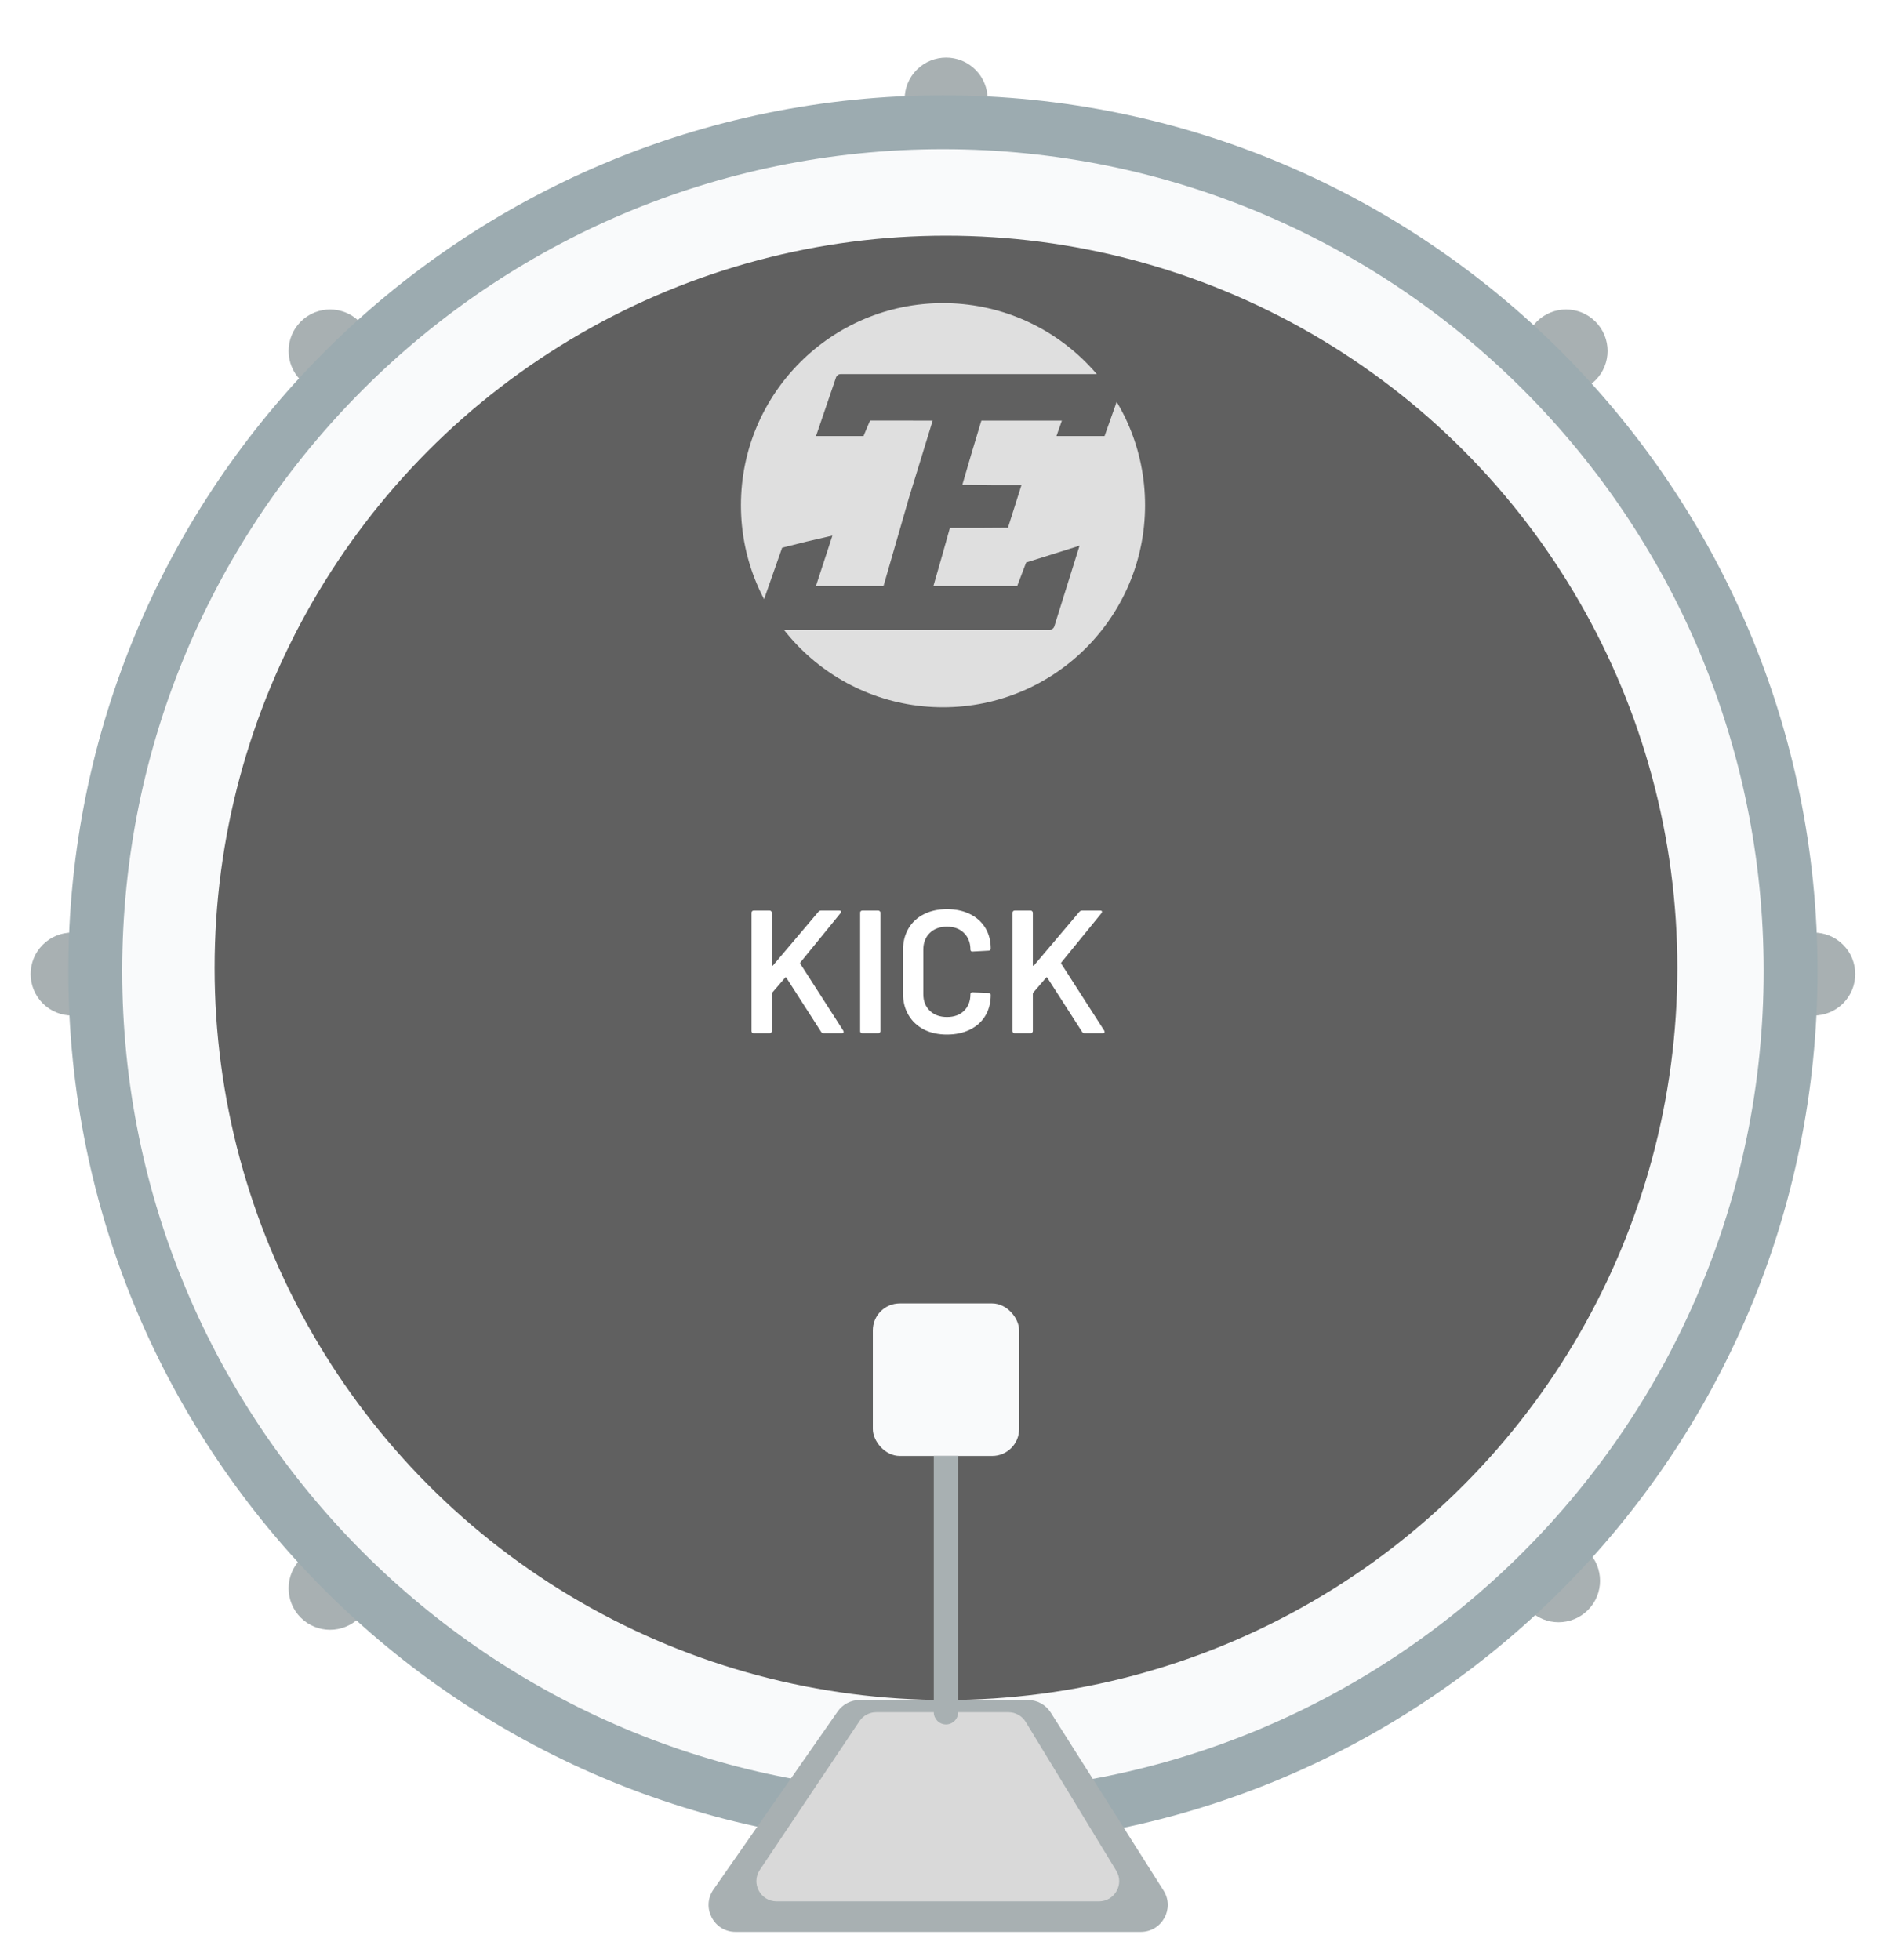 <svg width="280" height="291" viewBox="0 0 280 291" fill="none" xmlns="http://www.w3.org/2000/svg">
<g filter="url(#filter0_d_351_510)">
<circle cx="6.16" cy="6.16" r="6.16" transform="matrix(0.707 0.707 -0.707 0.707 232.507 37.39)" fill="#A8B0B2"/>
<circle cx="6.16" cy="6.16" r="6.16" transform="matrix(0.707 0.707 -0.707 0.707 49.003 221.087)" fill="#A8B0B2"/>
<circle cx="6.16" cy="6.16" r="6.16" transform="matrix(0.707 0.707 -0.707 0.707 231.388 219.967)" fill="#A8B0B2"/>
<circle cx="6.16" cy="6.16" r="6.16" transform="matrix(0.707 0.707 -0.707 0.707 49.003 37.39)" fill="#A8B0B2"/>
<circle cx="6.16" cy="6.16" r="6.16" transform="matrix(0.707 0.707 -0.707 0.707 140.464 0)" fill="#A8B0B2"/>
<circle cx="6.16" cy="6.16" r="6.16" transform="matrix(0.707 0.707 -0.707 0.707 140.464 258.84)" fill="#999999"/>
<circle cx="6.16" cy="6.16" r="6.16" transform="matrix(0.707 0.707 -0.707 0.707 10.706 129.894)" fill="#A8B0B2"/>
<circle cx="6.16" cy="6.16" r="6.16" transform="matrix(0.707 0.707 -0.707 0.707 269.274 129.894)" fill="#A8B0B2"/>
<path d="M265.836 138.136C265.836 207.719 209.489 264.119 139.99 264.119C70.491 264.119 14.144 207.719 14.144 138.136C14.144 68.553 70.491 12.152 139.99 12.152C209.489 12.152 265.836 68.553 265.836 138.136Z" fill="#F9FAFB" stroke="#9CABB0" stroke-width="8"/>
<ellipse cx="140.442" cy="137.683" rx="108.582" ry="108.697" fill="#606060"/>
<path d="M111.887 147.378C111.801 147.378 111.723 147.352 111.653 147.3C111.601 147.231 111.575 147.153 111.575 147.066V129.49C111.575 129.404 111.601 129.334 111.653 129.282C111.723 129.213 111.801 129.178 111.887 129.178H114.279C114.366 129.178 114.435 129.213 114.487 129.282C114.557 129.334 114.591 129.404 114.591 129.49V137.264C114.591 137.316 114.609 137.351 114.643 137.368C114.678 137.386 114.713 137.377 114.747 137.342L121.507 129.36C121.611 129.239 121.741 129.178 121.897 129.178H124.601C124.775 129.178 124.861 129.239 124.861 129.36C124.861 129.412 124.835 129.482 124.783 129.568L118.829 136.874C118.777 136.944 118.769 137.004 118.803 137.056L125.199 147.014C125.234 147.118 125.251 147.179 125.251 147.196C125.251 147.318 125.165 147.378 124.991 147.378H122.261C122.105 147.378 121.984 147.309 121.897 147.17L116.749 139.162C116.68 139.058 116.619 139.05 116.567 139.136L114.643 141.372C114.609 141.442 114.591 141.502 114.591 141.554V147.066C114.591 147.153 114.557 147.231 114.487 147.3C114.435 147.352 114.366 147.378 114.279 147.378H111.887ZM128.01 147.378C127.924 147.378 127.846 147.352 127.776 147.3C127.724 147.231 127.698 147.153 127.698 147.066V129.49C127.698 129.404 127.724 129.334 127.776 129.282C127.846 129.213 127.924 129.178 128.01 129.178H130.402C130.489 129.178 130.558 129.213 130.61 129.282C130.68 129.334 130.714 129.404 130.714 129.49V147.066C130.714 147.153 130.68 147.231 130.61 147.3C130.558 147.352 130.489 147.378 130.402 147.378H128.01ZM140.587 147.586C139.287 147.586 138.143 147.335 137.155 146.832C136.167 146.312 135.404 145.593 134.867 144.674C134.33 143.756 134.061 142.69 134.061 141.476V135.054C134.061 133.841 134.33 132.775 134.867 131.856C135.404 130.938 136.167 130.227 137.155 129.724C138.143 129.222 139.287 128.97 140.587 128.97C141.87 128.97 143.005 129.213 143.993 129.698C144.981 130.184 145.744 130.868 146.281 131.752C146.818 132.636 147.087 133.659 147.087 134.82C147.087 134.907 147.052 134.985 146.983 135.054C146.931 135.106 146.862 135.132 146.775 135.132L144.383 135.262C144.175 135.262 144.071 135.167 144.071 134.976C144.071 133.954 143.75 133.13 143.109 132.506C142.485 131.882 141.644 131.57 140.587 131.57C139.53 131.57 138.68 131.882 138.039 132.506C137.398 133.13 137.077 133.954 137.077 134.976V141.606C137.077 142.612 137.398 143.426 138.039 144.05C138.68 144.674 139.53 144.986 140.587 144.986C141.644 144.986 142.485 144.683 143.109 144.076C143.75 143.452 144.071 142.629 144.071 141.606C144.071 141.416 144.175 141.32 144.383 141.32L146.775 141.424C146.862 141.424 146.931 141.45 146.983 141.502C147.052 141.554 147.087 141.615 147.087 141.684C147.087 142.863 146.818 143.903 146.281 144.804C145.744 145.688 144.981 146.373 143.993 146.858C143.005 147.344 141.87 147.586 140.587 147.586ZM150.633 147.378C150.547 147.378 150.469 147.352 150.399 147.3C150.347 147.231 150.321 147.153 150.321 147.066V129.49C150.321 129.404 150.347 129.334 150.399 129.282C150.469 129.213 150.547 129.178 150.633 129.178H153.025C153.112 129.178 153.181 129.213 153.233 129.282C153.303 129.334 153.337 129.404 153.337 129.49V137.264C153.337 137.316 153.355 137.351 153.389 137.368C153.424 137.386 153.459 137.377 153.493 137.342L160.253 129.36C160.357 129.239 160.487 129.178 160.643 129.178H163.347C163.521 129.178 163.607 129.239 163.607 129.36C163.607 129.412 163.581 129.482 163.529 129.568L157.575 136.874C157.523 136.944 157.515 137.004 157.549 137.056L163.945 147.014C163.98 147.118 163.997 147.179 163.997 147.196C163.997 147.318 163.911 147.378 163.737 147.378H161.007C160.851 147.378 160.73 147.309 160.643 147.17L155.495 139.162C155.426 139.058 155.365 139.05 155.313 139.136L153.389 141.372C153.355 141.442 153.337 141.502 153.337 141.554V147.066C153.337 147.153 153.303 147.231 153.233 147.3C153.181 147.352 153.112 147.378 153.025 147.378H150.633Z" fill="white"/>
<rect x="129.584" y="187.502" width="21.716" height="22.645" rx="4" fill="#F9FAFB"/>
<path d="M124.352 248.091C125.1 247.019 126.325 246.38 127.633 246.38H152.616C153.986 246.38 155.261 247.081 155.994 248.238L172.743 274.659C174.431 277.322 172.518 280.801 169.365 280.801H109.201C105.968 280.801 104.071 277.164 105.921 274.512L124.352 248.091Z" fill="#A8B0B2"/>
<path d="M127.591 249.522C128.148 248.691 129.083 248.191 130.084 248.191H149.718C150.765 248.191 151.737 248.737 152.281 249.632L165.718 271.712C166.935 273.711 165.496 276.271 163.155 276.271H115.297C112.898 276.271 111.47 273.595 112.804 271.602L127.591 249.522Z" fill="#D9D9D9"/>
<path d="M138.633 210.147H142.252V248.193C142.252 249.193 141.442 250.003 140.442 250.003C139.443 250.003 138.633 249.193 138.633 248.193V210.147Z" fill="#A8B0B2"/>
<path d="M140 99C156.569 99 170 85.569 170 69C170 52.431 156.569 39 140 39C123.431 39 110 52.431 110 69C110 85.569 123.431 99 140 99Z" fill="#DFDFDF"/>
<path d="M166.943 50.066L165.622 54.112L163.986 58.734H160.966H156.847L157.649 56.446H151.866H145.696L144.267 61.19L142.867 65.982L147.542 66.031H151.644L149.644 72.345L145.56 72.37H141.024L139.81 76.697L138.576 80.998H144.47H151.018L151.681 79.252L152.343 77.505L155.856 76.404L160.274 75.011L158.401 80.998L156.529 86.985C156.443 87.275 156.142 87.511 155.856 87.511H134.169H112.381C112.096 87.511 111.934 87.275 112.02 86.984L116.12 75.31L119.704 74.412L123.582 73.514L121.137 80.998L125.967 80.998L131.168 80.998L134.923 67.984L138.466 56.446L134.505 56.438H129.17L128.804 57.294L128.198 58.734H124.805H121.15L124.105 50.066C124.191 49.775 124.492 49.539 124.779 49.54H146.134H166.884C167.17 49.54 167.028 49.776 166.943 50.066Z" fill="#606060"/>
</g>
<defs>
<filter id="filter0_d_351_510" x="0.55" y="2.553" width="278.88" height="288.248" filterUnits="userSpaceOnUse" color-interpolation-filters="sRGB">
<feFlood flood-opacity="0" result="BackgroundImageFix"/>
<feColorMatrix in="SourceAlpha" type="matrix" values="0 0 0 0 0 0 0 0 0 0 0 0 0 0 0 0 0 0 127 0" result="hardAlpha"/>
<feOffset dy="6"/>
<feGaussianBlur stdDeviation="2"/>
<feComposite in2="hardAlpha" operator="out"/>
<feColorMatrix type="matrix" values="0 0 0 0 0 0 0 0 0 0 0 0 0 0 0 0 0 0 0.25 0"/>
<feBlend mode="normal" in2="BackgroundImageFix" result="effect1_dropShadow_351_510"/>
<feBlend mode="normal" in="SourceGraphic" in2="effect1_dropShadow_351_510" result="shape"/>
</filter>
</defs>
</svg>
